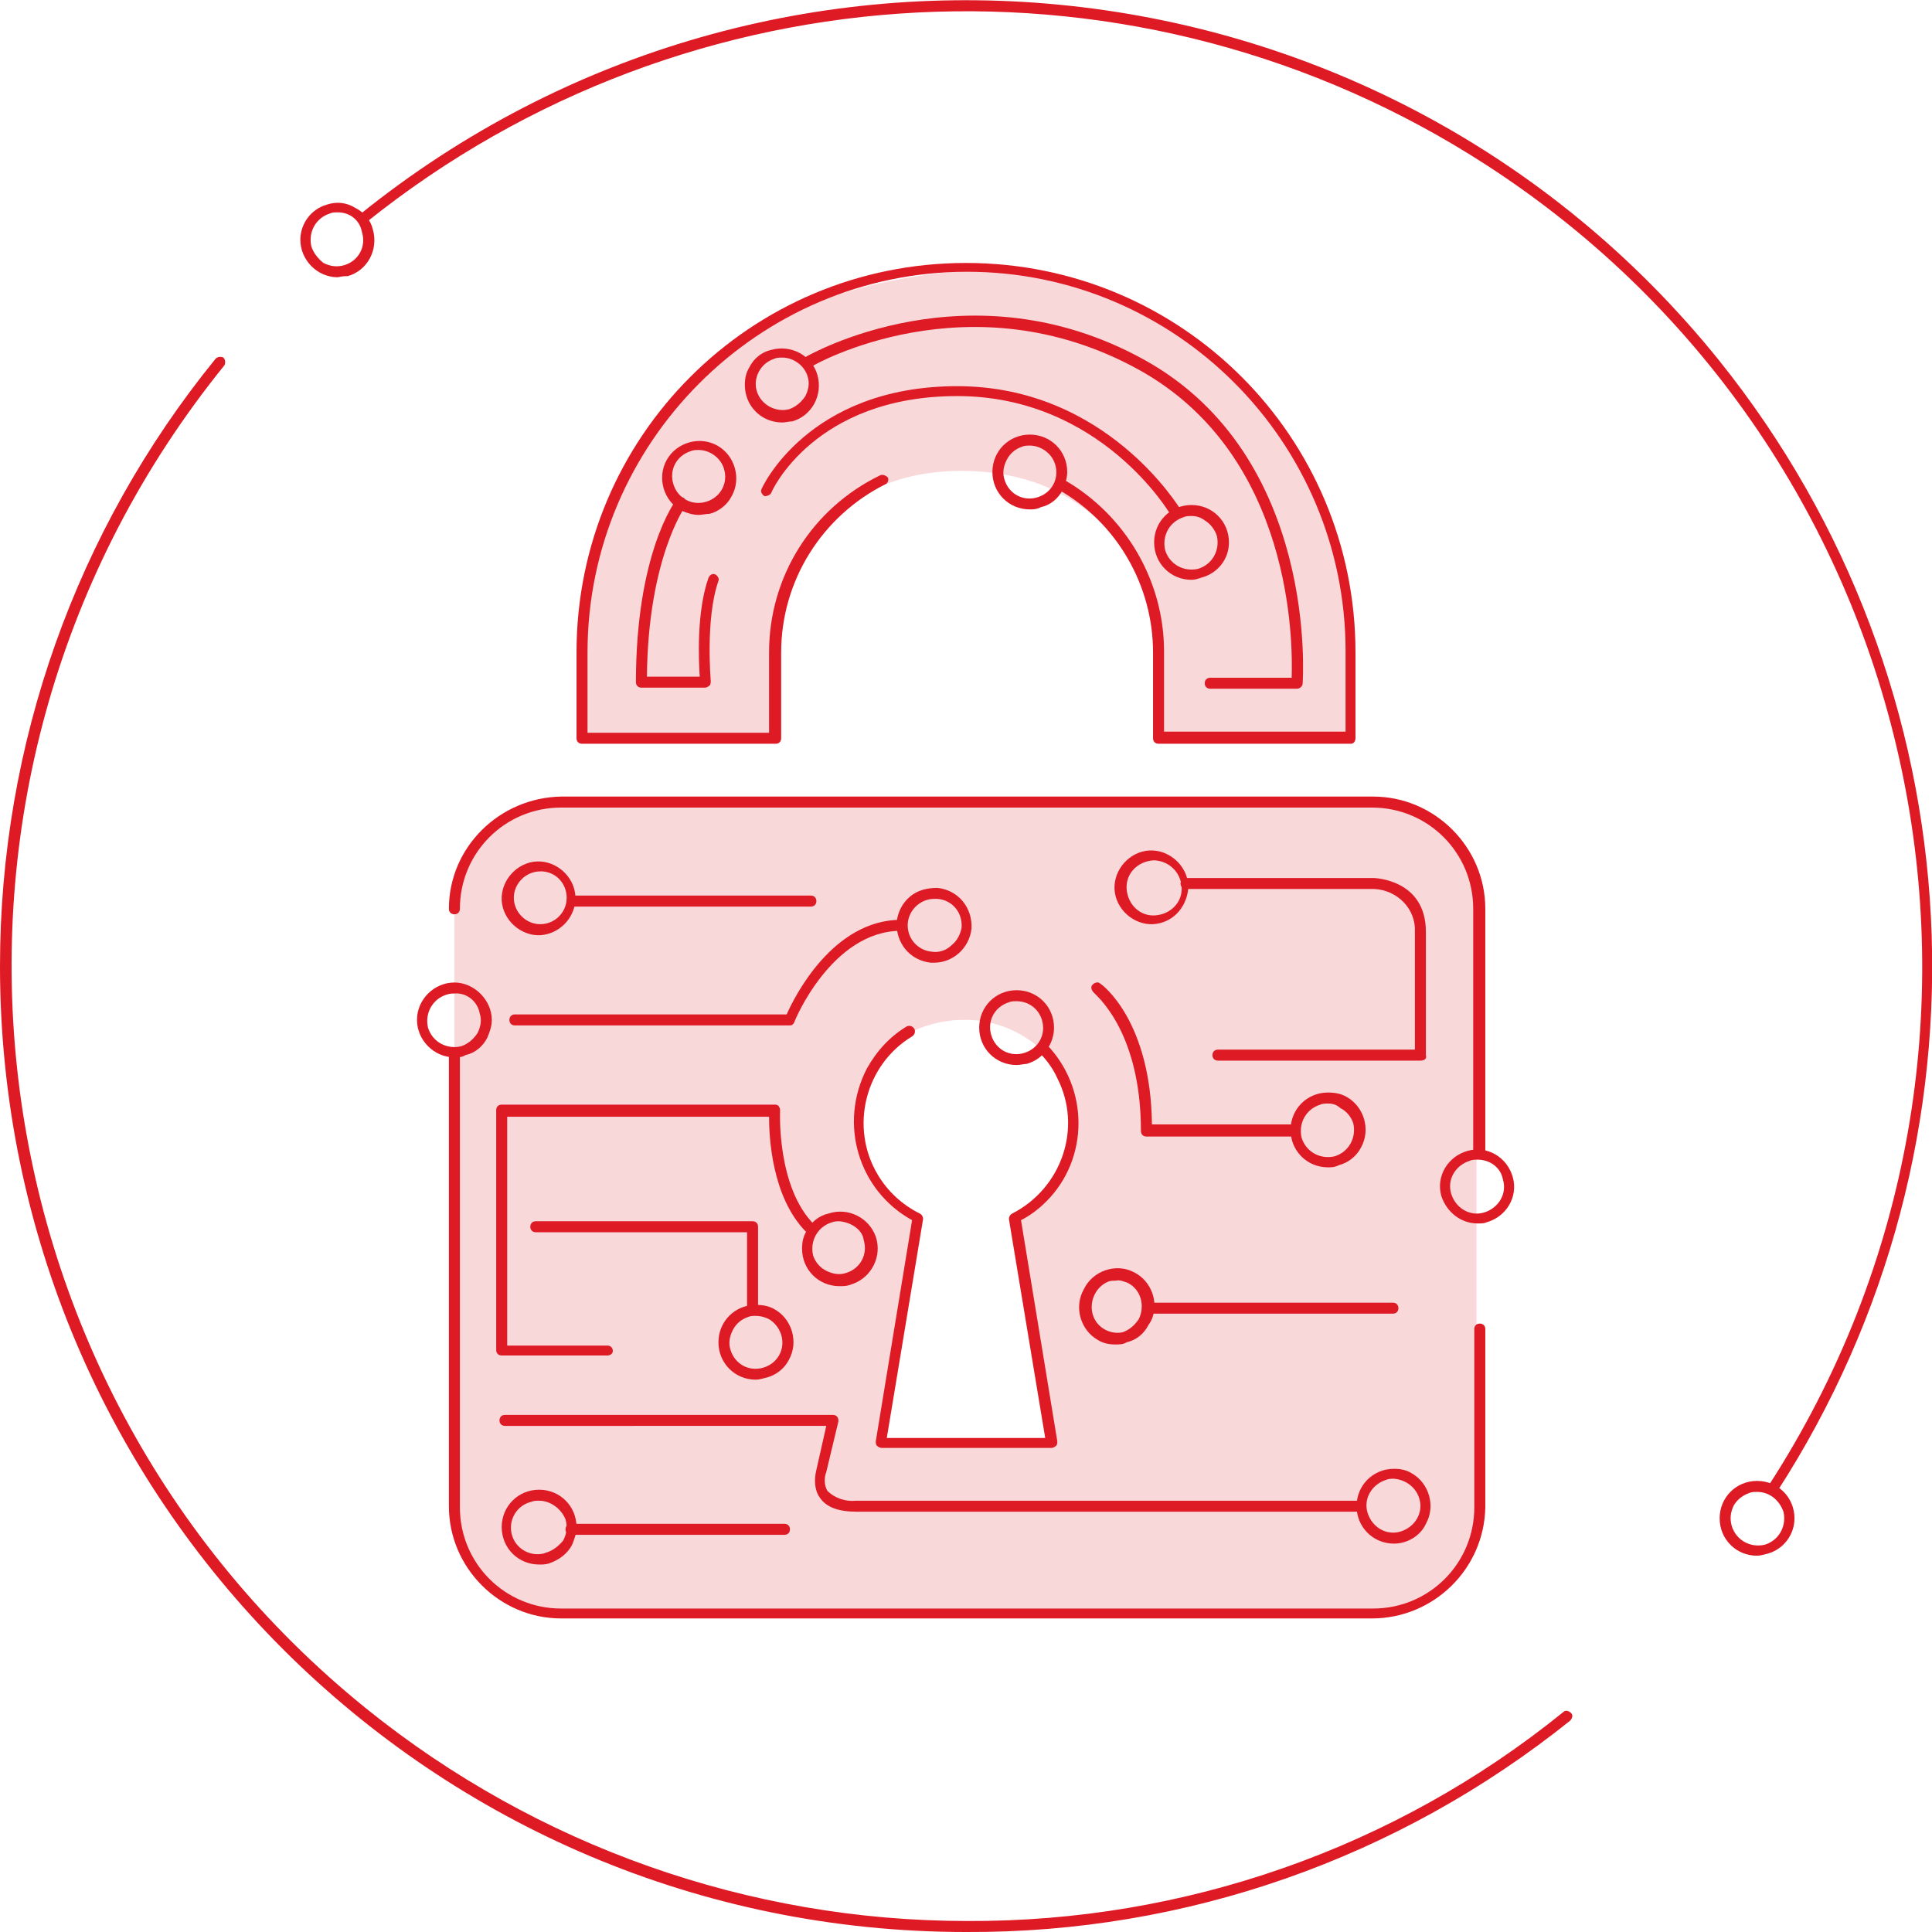 <?xml version="1.0" encoding="utf-8"?>
<!-- Generator: Adobe Illustrator 23.0.1, SVG Export Plug-In . SVG Version: 6.00 Build 0)  -->
<svg version="1.1" id="Layer_1" xmlns="http://www.w3.org/2000/svg" xmlns:xlink="http://www.w3.org/1999/xlink" x="0px" y="0px"
	 viewBox="0 0 175.6 175.6" style="enable-background:new 0 0 175.6 175.6;" xml:space="preserve">
<style type="text/css">
	.st0{opacity:0.17;fill:#DE1A25;enable-background:new    ;}
	.st1{fill:#DE1A25;}
</style>
<title>lock</title>
<path class="st0" d="M52.8,66.9c0,0-5.6-40.2,36.5-42.4c0,0,20.3-1.5,31.3,22.2c2.2,6.5,2.9,13.4,2.3,20.3h-17.5V56.8
	c0,0-2.8-14-18-14S70.5,57.4,70.5,57.4l-0.1,9.3C70.4,66.7,52.9,66.8,52.8,66.9z"/>
<path class="st1" d="M161.1,135.9c-0.1,0-0.2,0-0.3-0.1c-0.2-0.1-0.3-0.4-0.1-0.7c26.1-40.2,14.7-94-25.6-120.1
	C103.6-5.4,62.6-3.3,33.3,20.2c-0.2,0.1-0.5,0.1-0.7-0.1c-0.1-0.2-0.1-0.4,0.1-0.6C70.5-11,125.8-5,156.2,32.7
	c23.8,29.6,25.9,71.1,5.3,102.9C161.4,135.8,161.2,135.9,161.1,135.9z"/>
<path class="st1" d="M87.8,175.6C39.3,175.6,0,136.3,0,87.8c0-20.1,6.9-39.6,19.6-55.2c0.2-0.2,0.5-0.2,0.7-0.1c0,0,0,0,0,0
	c0.2,0.2,0.2,0.5,0.1,0.7c0,0,0,0,0,0c-30.2,37.3-24.4,92,12.9,122.1c15.5,12.5,34.8,19.3,54.6,19.3c19.7,0.1,38.9-6.6,54.2-19
	c0.2-0.2,0.5-0.1,0.7,0.1c0.2,0.2,0.1,0.5-0.1,0.7c0,0,0,0,0,0C127.1,168.9,107.8,175.7,87.8,175.6z"/>
<path class="st1" d="M30.7,25.2c-1.9,0-3.4-1.6-3.4-3.4c0-1.5,1-2.8,2.4-3.2c0.9-0.3,1.8-0.2,2.6,0.3c0.8,0.4,1.4,1.1,1.6,2
	c0.5,1.8-0.5,3.7-2.3,4.2C31.4,25.1,31.1,25.1,30.7,25.2z M30.7,19.3c-0.2,0-0.5,0-0.7,0.1c-1.3,0.4-2,1.7-1.7,3c0,0,0,0,0,0
	c0.2,0.6,0.6,1.1,1.1,1.5c0.6,0.3,1.2,0.4,1.9,0.2c1.3-0.4,2-1.7,1.6-3C32.7,20,31.8,19.3,30.7,19.3z"/>
<path class="st1" d="M159.7,141.4c-1.9,0-3.4-1.5-3.4-3.4c0-1.9,1.5-3.4,3.4-3.4c1.9,0,3.4,1.5,3.4,3.4c0,1.5-1,2.8-2.4,3.2l0,0
	C160.3,141.3,160,141.4,159.7,141.4z M159.7,135.6c-0.2,0-0.5,0-0.7,0.1c-0.6,0.2-1.1,0.6-1.4,1.1c-0.3,0.6-0.4,1.2-0.2,1.9
	c0.4,1.3,1.7,2,3,1.7c1.3-0.4,2-1.7,1.7-3C161.7,136.3,160.8,135.6,159.7,135.6z"/>
<path class="st1" d="M122.8,67.6h-17.5c-0.3,0-0.5-0.2-0.5-0.5v-7.8c0-6.1-3.3-11.8-8.6-14.8c-0.2-0.1-0.3-0.4-0.2-0.7c0,0,0,0,0,0
	c0.1-0.2,0.4-0.3,0.7-0.2c5.6,3.2,9.1,9.2,9.1,15.6v7.3h16.5v-7.3c0-19-15.4-34.5-34.4-34.5S53.4,40.3,53.4,59.3c0,0,0,0,0,0v7.3
	h16.5v-7.3c0-6.9,3.9-13.1,10.1-16.1c0.2-0.1,0.5,0,0.7,0.2c0.1,0.2,0,0.5-0.2,0.6c0,0,0,0,0,0c-5.8,2.9-9.5,8.8-9.5,15.3v7.8
	c0,0.3-0.2,0.5-0.5,0.5H52.9c-0.3,0-0.5-0.2-0.5-0.5v-7.8c0-19.6,15.8-35.4,35.4-35.4c19.6,0,35.4,15.8,35.4,35.4c0,0,0,0,0,0v7.8
	C123.2,67.4,123,67.6,122.8,67.6z"/>
<path class="st1" d="M134.4,105.1c-0.3,0-0.5-0.2-0.5-0.5v-22c0-5.1-4.1-9.2-9.2-9.2H51c-5.1,0-9.2,4.1-9.2,9.2l0,0
	c0,0.3-0.2,0.5-0.5,0.5c0,0,0,0,0,0c-0.3,0-0.5-0.2-0.5-0.5c0,0,0,0,0,0c0-5.6,4.6-10.1,10.2-10.2h73.8c5.6,0,10.2,4.6,10.2,10.2v22
	C134.9,104.9,134.7,105.1,134.4,105.1z"/>
<path class="st1" d="M124.7,147.1H51c-5.6,0-10.2-4.6-10.2-10.2V95.7c0-0.3,0.2-0.5,0.5-0.5h0c0.3,0,0.5,0.2,0.5,0.5v41.3
	c0,5.1,4.1,9.2,9.2,9.2h73.8c5.1,0,9.2-4.1,9.2-9.2v-16.2c0-0.3,0.2-0.5,0.5-0.5l0,0c0.3,0,0.5,0.2,0.5,0.5c0,0,0,0,0,0v16.2
	C134.9,142.6,130.3,147.1,124.7,147.1z"/>
<path class="st1" d="M95.6,131.6H80.1c-0.1,0-0.3-0.1-0.4-0.2c-0.1-0.1-0.1-0.3-0.1-0.4l3.3-20.1c-4.9-2.7-6.7-8.8-4.1-13.8
	c0.9-1.6,2.1-2.9,3.6-3.8c0.2-0.1,0.5-0.1,0.7,0.2c0.1,0.2,0.1,0.5-0.2,0.7c0,0,0,0,0,0c-4.3,2.6-5.7,8.3-3.1,12.6
	c0.9,1.5,2.2,2.7,3.8,3.5c0.2,0.1,0.3,0.3,0.3,0.5l-3.3,19.9H95l-3.3-19.9c0-0.2,0.1-0.4,0.3-0.5c4.5-2.3,6.4-7.8,4.1-12.3
	c-0.4-0.9-1-1.7-1.7-2.4c-0.2-0.2-0.2-0.5,0-0.7c0.2-0.2,0.5-0.2,0.7,0c3.9,4,3.9,10.4,0,14.3c-0.7,0.7-1.5,1.3-2.3,1.7l3.3,20.1
	c0,0.1,0,0.3-0.1,0.4C95.9,131.5,95.7,131.6,95.6,131.6z"/>
<path class="st1" d="M93.6,46.3c-1.9,0-3.4-1.5-3.4-3.4c0-1.9,1.5-3.4,3.4-3.4s3.4,1.5,3.4,3.4c0,0.6-0.2,1.1-0.4,1.6
	c-0.4,0.8-1.1,1.4-2,1.6l0,0C94.2,46.3,93.9,46.3,93.6,46.3z M93.6,40.5c-0.2,0-0.5,0-0.7,0.1c-0.6,0.2-1.1,0.6-1.4,1.2
	c-0.3,0.6-0.4,1.2-0.2,1.8c0.4,1.3,1.7,2,3,1.6c1.3-0.4,2-1.7,1.6-3C95.6,41.2,94.6,40.5,93.6,40.5z"/>
<path class="st1" d="M63.5,46.8c-0.6,0-1.1-0.2-1.6-0.4c-1.6-0.9-2.2-3-1.3-4.6c0.9-1.6,3-2.2,4.6-1.3s2.2,3,1.3,4.6
	c-0.4,0.8-1.2,1.4-2,1.6C64.2,46.7,63.8,46.8,63.5,46.8z M63.5,40.9c-0.2,0-0.5,0-0.7,0.1c-1.3,0.4-2,1.7-1.6,3s1.7,2,3,1.6
	s2-1.7,1.6-3C65.5,41.6,64.5,40.9,63.5,40.9z"/>
<path class="st1" d="M108.3,52.7c-1.9,0-3.4-1.5-3.4-3.4c0-1.9,1.5-3.4,3.4-3.4c1.9,0,3.4,1.5,3.4,3.4c0,1.5-1,2.8-2.5,3.2
	C108.9,52.6,108.6,52.7,108.3,52.7z M108.3,46.9c-0.2,0-0.5,0-0.7,0.1c-1.3,0.4-2,1.7-1.7,3c0.4,1.3,1.7,2,3,1.7
	c1.3-0.4,2-1.7,1.7-3c-0.2-0.6-0.6-1.1-1.1-1.4C109.1,47,108.7,46.9,108.3,46.9L108.3,46.9z"/>
<path class="st1" d="M71.1,38.4c-1.9,0-3.4-1.5-3.4-3.4c0-0.6,0.1-1.1,0.4-1.6c0.4-0.8,1.1-1.4,2-1.6c1.8-0.5,3.7,0.5,4.2,2.3
	c0.5,1.8-0.5,3.7-2.3,4.2l0,0C71.7,38.3,71.4,38.4,71.1,38.4z M71.1,32.5c-0.2,0-0.5,0-0.7,0.1c-1.3,0.4-2,1.8-1.6,3
	c0.4,1.2,1.7,1.9,2.9,1.6l0,0c0.6-0.2,1.1-0.6,1.5-1.2c0.3-0.6,0.4-1.2,0.2-1.8C73.1,33.2,72.1,32.5,71.1,32.5z"/>
<path class="st1" d="M92.4,96.8c-1.9,0-3.4-1.5-3.4-3.4c0-1.9,1.5-3.4,3.4-3.4c1.9,0,3.4,1.5,3.4,3.4c0,1.5-1,2.9-2.5,3.3l0,0
	C93.1,96.7,92.7,96.8,92.4,96.8z M92.4,91c-0.2,0-0.5,0-0.7,0.1c-1.3,0.4-2,1.7-1.6,3c0.4,1.3,1.7,2,3,1.6s2-1.7,1.6-3
	C94.4,91.7,93.5,91,92.4,91z"/>
<path class="st1" d="M134.3,111.2c-1.5,0-2.8-1-3.3-2.5c-0.5-1.8,0.6-3.6,2.4-4.1c1.8-0.5,3.6,0.6,4.1,2.4c0.5,1.8-0.6,3.6-2.4,4.1
	C134.9,111.2,134.6,111.2,134.3,111.2z M134.3,105.4c-0.2,0-0.5,0-0.7,0.1c-1.3,0.4-2.1,1.7-1.7,3s1.7,2.1,3,1.7s2.1-1.7,1.7-3
	C136.4,106.1,135.4,105.4,134.3,105.4z"/>
<path class="st1" d="M41.3,96.1c-1.9,0-3.4-1.6-3.4-3.4c0-1.9,1.6-3.4,3.4-3.4s3.4,1.6,3.4,3.4c0,0.6-0.2,1.1-0.4,1.6
	c-0.4,0.8-1.1,1.4-2,1.6l0,0C42,96.1,41.7,96.1,41.3,96.1z M41.3,90.3c-0.2,0-0.4,0-0.7,0.1c-1.3,0.4-2,1.7-1.7,3
	c0.4,1.3,1.7,2,3,1.7l0,0l0,0c0.6-0.2,1.1-0.6,1.5-1.2c0.3-0.6,0.4-1.2,0.2-1.8C43.4,91,42.4,90.2,41.3,90.3L41.3,90.3z"/>
<path class="st1" d="M76.3,116.9c-1.9,0-3.4-1.5-3.4-3.4c0-0.6,0.1-1.1,0.4-1.6c0.4-0.8,1.1-1.4,2-1.6c1.8-0.6,3.7,0.4,4.3,2.1
	c0.6,1.8-0.4,3.7-2.1,4.3c-0.1,0-0.2,0.1-0.3,0.1l0,0C76.9,116.9,76.6,116.9,76.3,116.9z M76.3,111c-0.2,0-0.4,0-0.7,0.1
	c-1.3,0.4-2,1.7-1.7,3c0.2,0.6,0.6,1.1,1.2,1.4c0.6,0.3,1.2,0.4,1.8,0.2l0,0c1.3-0.4,2-1.7,1.6-3C78.4,111.8,77.4,111.1,76.3,111z"
	/>
<path class="st1" d="M84.9,87.5h-0.3c-1.9-0.2-3.2-1.8-3.1-3.7c0,0,0,0,0,0c0.1-0.9,0.5-1.7,1.2-2.3c0.7-0.6,1.6-0.8,2.5-0.8
	c1.9,0.2,3.2,1.8,3.1,3.7c0,0,0,0,0,0l0,0C88.1,86.2,86.6,87.5,84.9,87.5z M84.9,81.7c-1.3,0-2.4,1.1-2.4,2.4c0,1.3,1,2.3,2.2,2.4
	c0.6,0.1,1.3-0.1,1.8-0.6c0.5-0.4,0.8-1,0.9-1.6l0,0c0.1-1.3-0.8-2.5-2.2-2.6c0,0,0,0,0,0L84.9,81.7z"/>
<path class="st1" d="M104.8,84h-0.3c-1.8-0.1-3.3-1.7-3.2-3.5c0.1-1.8,1.7-3.3,3.5-3.2s3.3,1.7,3.2,3.5
	C107.8,82.6,106.5,83.9,104.8,84z M104.8,78.2c-1.4,0.1-2.5,1.2-2.4,2.6c0.1,1.4,1.2,2.5,2.6,2.4c1.4-0.1,2.5-1.2,2.4-2.6
	c-0.1-1.3-1.1-2.3-2.4-2.4H104.8z"/>
<path class="st1" d="M49.1,85h-0.3c-1.8-0.1-3.3-1.7-3.2-3.5c0.1-1.8,1.7-3.3,3.5-3.2s3.3,1.7,3.2,3.5C52.2,83.5,50.8,84.9,49.1,85z
	 M49.1,79.2c-1.3,0-2.4,1.1-2.4,2.4c0,1.3,1.1,2.4,2.4,2.4c1.3,0,2.3-1,2.4-2.2c0.1-1.3-0.8-2.5-2.2-2.6c0,0,0,0,0,0L49.1,79.2z"/>
<path class="st1" d="M120.7,106.1c-1.9,0-3.4-1.5-3.4-3.4c0-1.9,1.5-3.4,3.4-3.4c0.6,0,1.2,0.1,1.7,0.4c1.6,0.9,2.2,3,1.3,4.6
	c-0.4,0.8-1.2,1.4-2,1.6l0,0C121.3,106.1,121,106.1,120.7,106.1z M120.7,100.3c-0.2,0-0.5,0-0.7,0.1c-1.3,0.4-2,1.7-1.7,3
	c0.4,1.3,1.7,2,3,1.7l0,0c1.3-0.4,2-1.7,1.7-3c0,0,0,0,0,0c-0.2-0.6-0.6-1.1-1.2-1.4C121.5,100.4,121.1,100.3,120.7,100.3
	L120.7,100.3z"/>
<path class="st1" d="M101.4,122.2c-0.6,0-1.1-0.1-1.6-0.4c-1.6-0.9-2.2-3-1.3-4.6c0.8-1.7,2.9-2.4,4.5-1.6c1.7,0.8,2.4,2.9,1.6,4.5
	c-0.1,0.1-0.1,0.2-0.2,0.3c-0.4,0.8-1.1,1.4-2,1.6l0,0C102.1,122.2,101.7,122.2,101.4,122.2z M101.4,116.4c-0.2,0-0.5,0-0.7,0.1
	c-1.2,0.5-1.8,2-1.3,3.2c0.4,1,1.5,1.6,2.6,1.4l0,0c0.6-0.2,1.1-0.6,1.5-1.2c0.6-1.2,0.2-2.7-1-3.3
	C102.2,116.5,101.8,116.3,101.4,116.4L101.4,116.4z"/>
<path class="st1" d="M49,142.2c-1.9,0-3.4-1.5-3.4-3.4s1.5-3.4,3.4-3.4c1.9,0,3.4,1.5,3.4,3.4c0,0.6-0.2,1.1-0.4,1.6
	c-0.4,0.8-1.2,1.4-2.1,1.7l0,0C49.6,142.2,49.3,142.2,49,142.2z M49,136.4c-0.2,0-0.5,0-0.7,0.1c-1.3,0.3-2.1,1.6-1.8,2.9
	c0.3,1.3,1.6,2.1,2.9,1.8c0.1,0,0.2-0.1,0.3-0.1l0,0c0.6-0.2,1.1-0.6,1.5-1.1c0.3-0.6,0.4-1.2,0.2-1.9C51,137.1,50,136.4,49,136.4z"
	/>
<path class="st1" d="M68.7,125.4c-1.9,0-3.4-1.5-3.4-3.4c0-1.9,1.5-3.4,3.4-3.4c0.6,0,1.2,0.1,1.7,0.4c1.6,0.9,2.2,3,1.3,4.6
	c-0.4,0.8-1.2,1.4-2,1.6l0,0C69.3,125.3,69,125.4,68.7,125.4z M68.7,119.6c-0.2,0-0.5,0-0.7,0.1c-0.6,0.2-1.1,0.6-1.4,1.2
	c-0.3,0.6-0.4,1.2-0.2,1.8c0.4,1.3,1.7,2,3,1.6s2-1.7,1.6-3c-0.2-0.6-0.6-1.1-1.1-1.4C69.5,119.7,69.1,119.6,68.7,119.6z"/>
<path class="st1" d="M126.7,140.3c-1.9,0-3.4-1.5-3.4-3.4s1.5-3.4,3.4-3.4c0.6,0,1.1,0.1,1.6,0.4c1.6,0.9,2.2,3,1.3,4.6
	C129.1,139.6,127.9,140.3,126.7,140.3z M126.7,134.4c-0.2,0-0.5,0-0.7,0.1c-1.3,0.4-2.1,1.7-1.7,3s1.7,2.1,3,1.7s2.1-1.7,1.7-3
	C128.7,135.2,127.8,134.5,126.7,134.4z"/>
<path class="st1" d="M123.7,137.4H77.9c-1.7,0-2.8-0.4-3.4-1.3c-0.5-0.7-0.5-1.7-0.3-2.5l0.9-4H45.9c-0.3,0-0.5-0.2-0.5-0.5
	s0.2-0.5,0.5-0.5h29.8c0.3,0,0.5,0.2,0.5,0.5c0,0,0,0.1,0,0.1l-1.1,4.6c-0.2,0.5-0.2,1.2,0.1,1.7c0.7,0.7,1.7,1,2.6,0.9h45.8
	c0.3,0,0.5,0.2,0.5,0.5l0,0C124.2,137.2,124,137.4,123.7,137.4C123.8,137.4,123.7,137.4,123.7,137.4z"/>
<path class="st1" d="M55.2,123.2h-9.6c-0.3,0-0.5-0.2-0.5-0.5c0,0,0,0,0,0v-21.8c0-0.3,0.2-0.5,0.5-0.5c0,0,0,0,0,0h24.9
	c0.1,0,0.3,0.1,0.3,0.2c0.1,0.1,0.1,0.2,0.1,0.4c0,0.1-0.3,6.9,3.1,10.3c0.2,0.2,0.2,0.5,0,0.7c0,0,0,0,0,0c-0.2,0.2-0.5,0.2-0.7,0
	c-3.2-3.2-3.4-8.8-3.4-10.5H46.1v20.8h9.1c0.3,0,0.5,0.2,0.5,0.5c0,0,0,0,0,0C55.7,123,55.5,123.2,55.2,123.2z"/>
<path class="st1" d="M68.4,119.5c-0.3,0-0.5-0.2-0.5-0.5c0,0,0,0,0,0V112H48.7c-0.3,0-0.5-0.2-0.5-0.5c0-0.3,0.2-0.5,0.5-0.5
	c0,0,0,0,0,0h19.7c0.3,0,0.5,0.2,0.5,0.5c0,0,0,0,0,0v7.6C68.9,119.3,68.7,119.5,68.4,119.5z"/>
<path class="st1" d="M117.6,103.3h-13.4c-0.3,0-0.5-0.2-0.5-0.5c0,0,0,0,0,0c0-9.3-4.3-12.5-4.3-12.6c-0.2-0.2-0.3-0.5-0.1-0.7
	s0.5-0.3,0.7-0.1l0,0c0.2,0.1,4.6,3.4,4.7,12.8h12.9c0.3,0,0.5,0.2,0.5,0.5C118.1,103,117.8,103.3,117.6,103.3
	C117.6,103.3,117.6,103.3,117.6,103.3z"/>
<path class="st1" d="M126.6,119.4h-22.3c-0.3,0-0.5-0.2-0.5-0.5c0,0,0,0,0,0c0-0.3,0.2-0.5,0.5-0.5c0,0,0,0,0,0h22.3
	c0.3,0,0.5,0.2,0.5,0.5C127.1,119.2,126.9,119.4,126.6,119.4z"/>
<path class="st1" d="M71.3,139.5H51.9c-0.3,0-0.5-0.2-0.5-0.5c0-0.3,0.2-0.5,0.5-0.5h19.4c0.3,0,0.5,0.2,0.5,0.5l0,0
	C71.8,139.3,71.6,139.5,71.3,139.5C71.3,139.5,71.3,139.5,71.3,139.5z"/>
<path class="st1" d="M71.8,93.2h-25c-0.3,0-0.5-0.2-0.5-0.5c0,0,0,0,0,0c0-0.3,0.2-0.5,0.5-0.5c0,0,0,0,0,0h24.7
	c0.7-1.6,4.2-8.6,10.4-8.6c0.3,0,0.5,0.2,0.5,0.5c0,0,0,0,0,0c0,0.3-0.2,0.5-0.5,0.5c-6.3,0-9.7,8.2-9.7,8.3
	C72.1,93.1,72,93.2,71.8,93.2z"/>
<path class="st1" d="M73.7,82.4H52c-0.3,0-0.5-0.2-0.5-0.5s0.2-0.5,0.5-0.5h21.7c0.3,0,0.5,0.2,0.5,0.5S74,82.4,73.7,82.4z"/>
<path class="st1" d="M129.1,96.4h-18.4c-0.3,0-0.5-0.2-0.5-0.5c0-0.3,0.2-0.5,0.5-0.5h0h17.9V84.7c0.1-2.1-1.6-3.8-3.7-3.9
	c-0.1,0-0.1,0-0.2,0h-16.9c-0.3,0-0.5-0.2-0.5-0.5s0.2-0.5,0.5-0.5h17c0.1,0,4.8,0.1,4.8,4.9v11.2C129.7,96.2,129.5,96.4,129.1,96.4
	C129.2,96.4,129.1,96.4,129.1,96.4z"/>
<path class="st1" d="M64.1,62.5h-5.8c-0.3,0-0.5-0.2-0.5-0.5v0c0-11.6,3.5-16.4,3.7-16.6c0.2-0.2,0.5-0.3,0.7-0.1
	c0.2,0.2,0.3,0.5,0.1,0.7c0,0,0,0,0,0c0,0-3.4,4.7-3.5,15.5h4.8c-0.1-1.5-0.3-5.9,0.8-9c0.1-0.2,0.3-0.4,0.6-0.3c0,0,0,0,0,0
	c0.2,0.1,0.4,0.4,0.3,0.6c-1.2,3.4-0.7,9-0.7,9.1c0,0.1,0,0.3-0.1,0.4C64.4,62.4,64.2,62.5,64.1,62.5z"/>
<path class="st1" d="M106.8,47c-0.2,0-0.3-0.1-0.4-0.2C106.3,46.6,100,36,87,36s-16.9,8.7-16.9,8.8c-0.1,0.2-0.4,0.3-0.6,0.3
	c-0.2-0.1-0.4-0.4-0.3-0.6c0-0.1,4.2-9.4,17.8-9.4s20.2,11.1,20.3,11.2c0.1,0.2,0.1,0.5-0.2,0.7C107,46.9,106.9,47,106.8,47z"/>
<path class="st1" d="M117.9,62.6H110c-0.3,0-0.5-0.2-0.5-0.5c0,0,0,0,0,0c0-0.3,0.2-0.5,0.5-0.5c0,0,0,0,0,0h7.4
	c0.1-3,0.2-20.2-13.9-28c-15.4-8.5-29.6-0.4-29.7-0.3c-0.2,0.1-0.5,0.1-0.7-0.2c0,0,0,0,0,0c-0.1-0.2-0.1-0.5,0.2-0.7
	c0.2-0.1,14.8-8.5,30.7,0.3s14.4,29.2,14.4,29.4C118.4,62.4,118.1,62.6,117.9,62.6z"/>
<path class="st0" d="M124.5,72.9H51c-5.4,0-9.7,4.3-9.7,9.7v54.6c0,5.4,4.3,9.7,9.7,9.7h73.5c5.4,0,9.7-4.3,9.7-9.7c0,0,0,0,0,0
	V82.7C134.2,77.3,129.9,72.9,124.5,72.9C124.5,72.9,124.5,72.9,124.5,72.9z M95.6,131.1H80.1l3.3-20.3c-3.8-2.2-5.5-8-5.5-8
	c0-10.3,9.5-10.1,9.5-10.1c2.5-0.1,5,0.8,6.9,2.4c0,0,3.3,2,3.3,7.1s-5.4,8.6-5.4,8.6L95.6,131.1z"/>
</svg>
